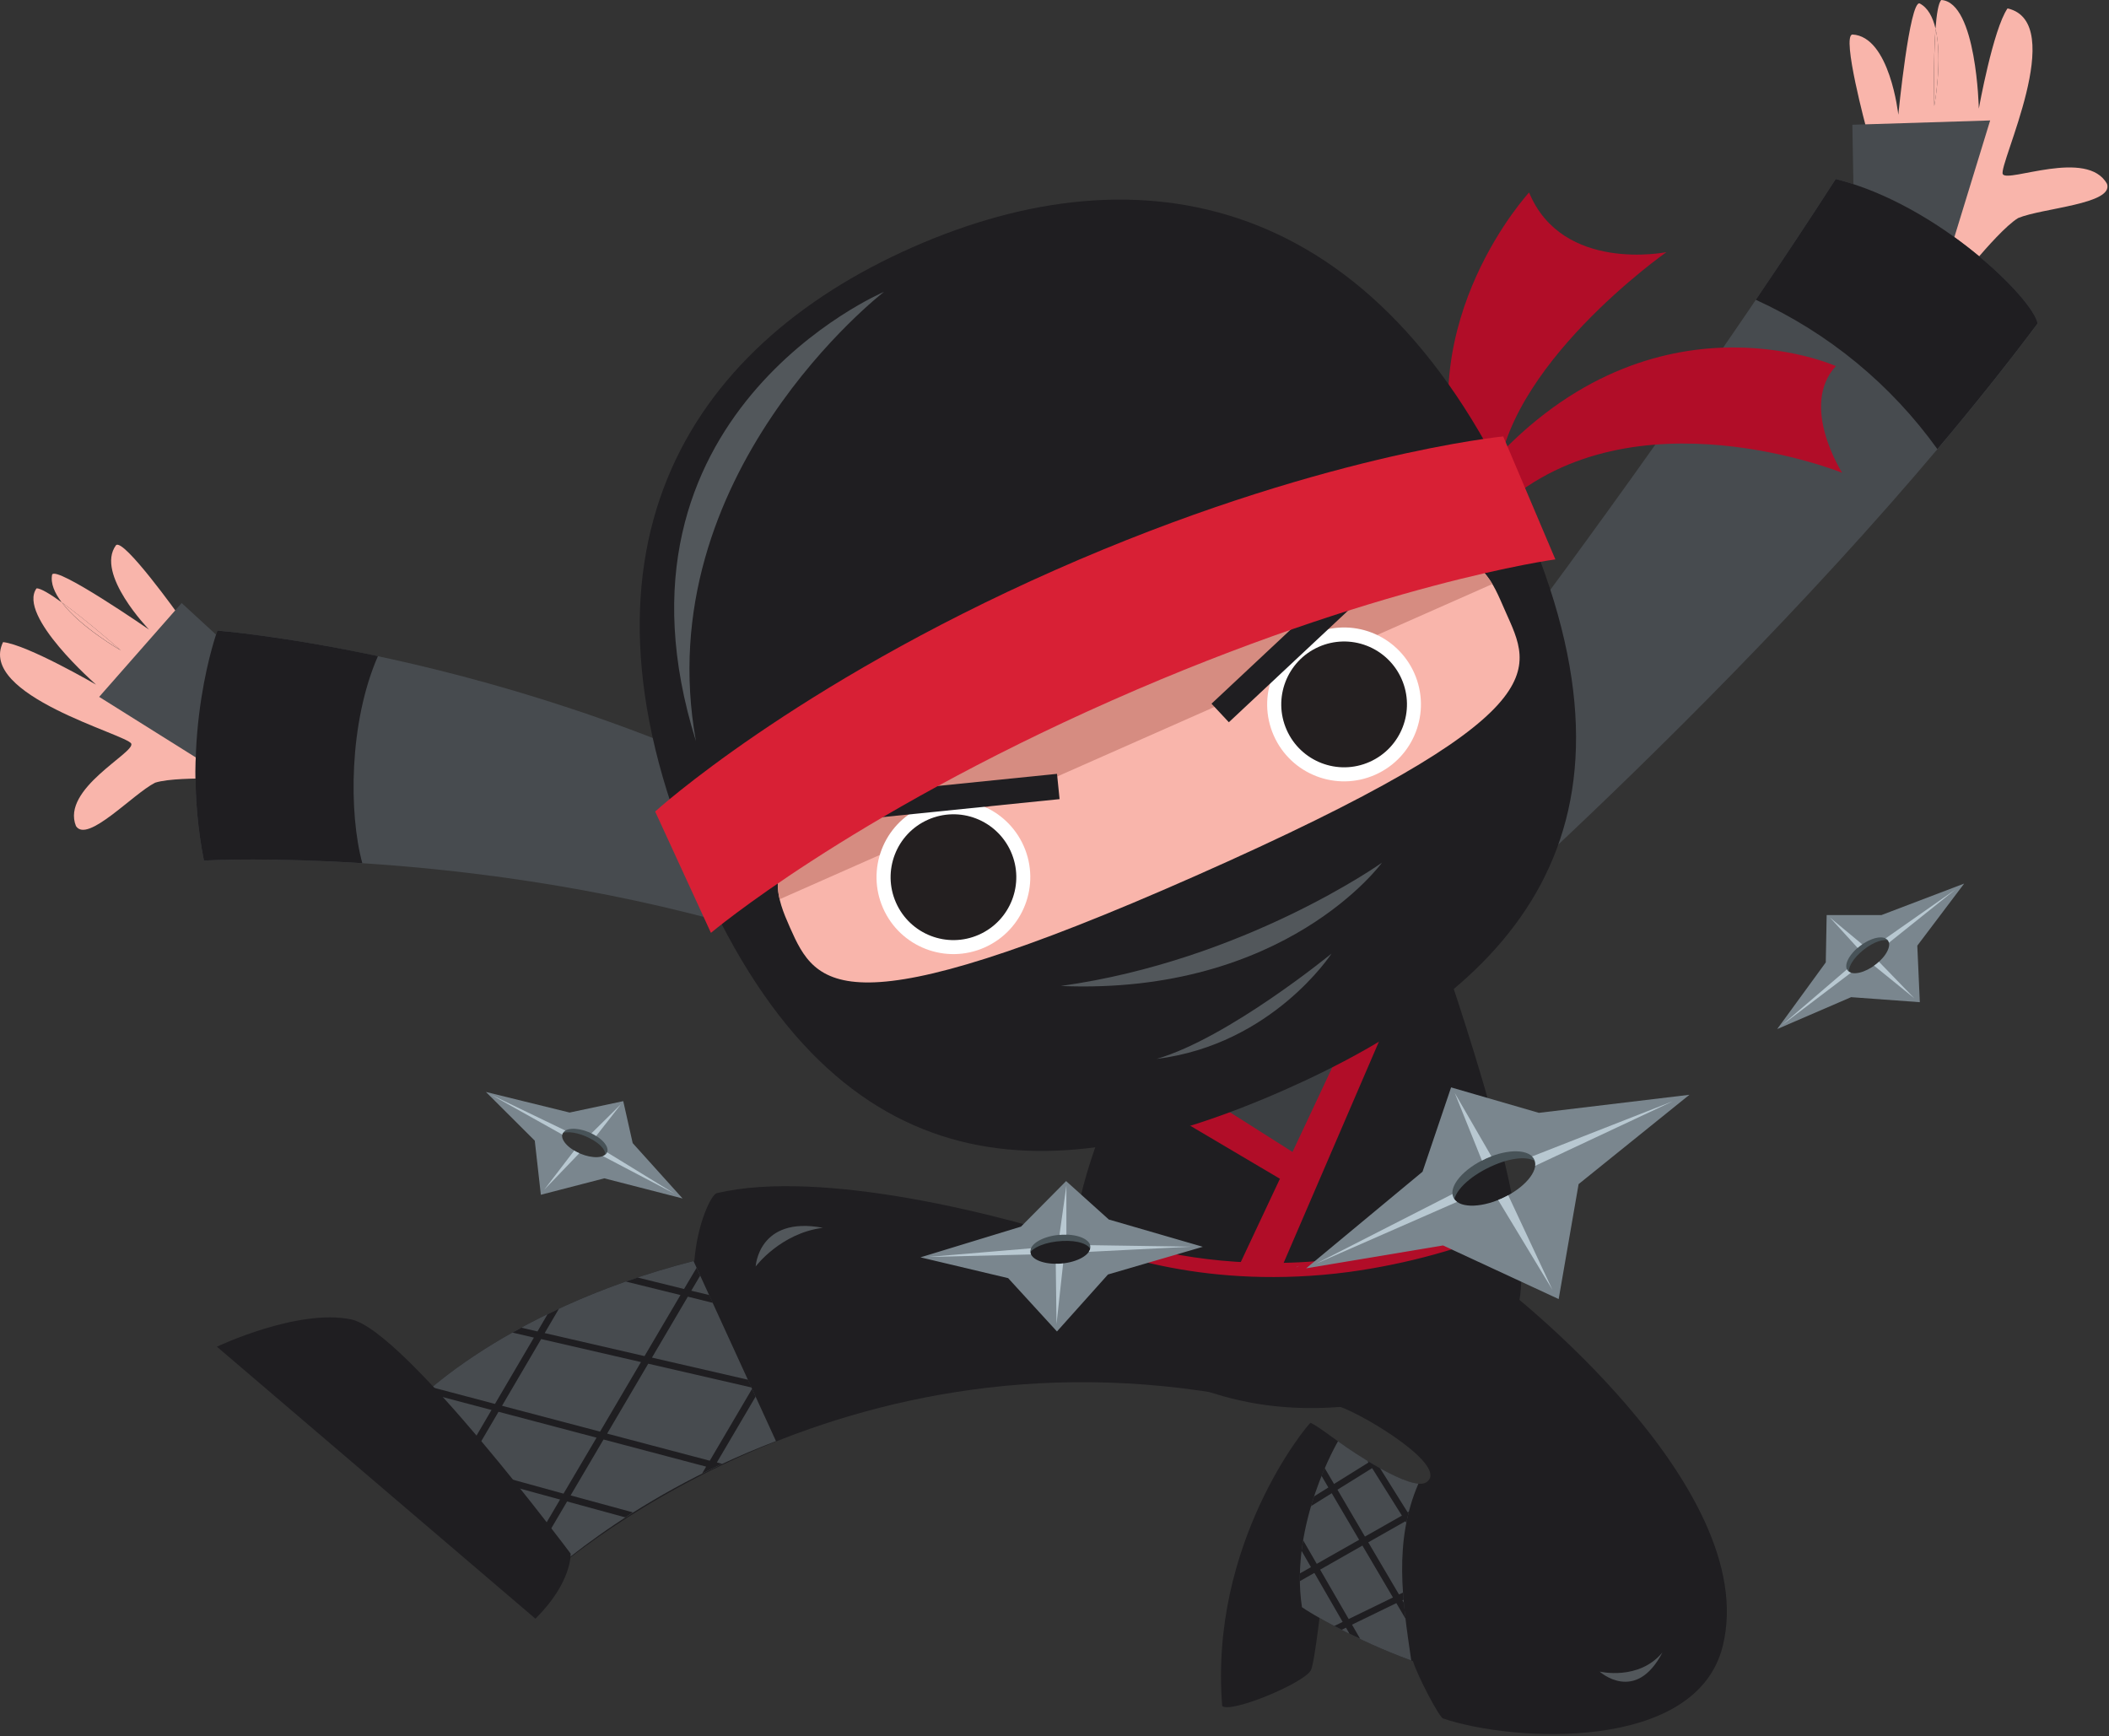 <svg height="163" viewBox="0 0 198 163" width="198" xmlns="http://www.w3.org/2000/svg"><rect x="0" y="0" width="198" height="163" fill="#333333" stroke="none"/><g fill="none"><path d="m11.347 61.059s-3.184-2.799-5.558-4.517c1.791 2.362 5.558 4.517 5.558 4.517z" fill="#f9b5ab"/><path d="m10.891 51.189c-1.98 2.684 3.101 7.921 3.101 7.921s-8.732-6.033-9.098-5.159c-.163.827.236 1.722.894 2.599 2.374 1.717 5.558 4.517 5.558 4.517s-3.776-2.154-5.558-4.517c-1.078-.777-1.987-1.335-2.36-1.306-1.831 2.561 5.593 9.036 5.593 9.036s-6.447-3.747-8.732-3.992c-2.461 5.01 11.679 8.679 12.036 9.537.356.858-6.608 4.252-5.192 7.734 1.062 1.654 5.331-3.003 7.427-4.07 1.218-.395 3.925-.399 5.239-.397l2.686-10.612-5.633-4.625s-5.251-7.366-5.961-6.664z" fill="#f9b5ab"/><path d="m9.31 65.429 9.973 6.253 2.178-11.013-4.406-4.049z" fill="#474b4f"/><path d="m19.149 80.808c1.968-.168 30.646-1.198 58.685 8.913l7.271-8.606c-30.97-19.314-64.693-21.908-64.693-21.908s-3.615 9.83-1.263 21.601z" fill="#474b4f"/><path d="m20.411 59.207s-3.615 9.83-1.263 21.601c.835-.071 6.497-.293 14.868.236-1.27-4.644-1.274-13.182 1.466-19.442-9.154-1.939-15.071-2.395-15.071-2.395z" fill="#1f1e21"/><path d="m123.005 133.615c-.368.298-9.492 11.299-8.26 26.571.885.676 7.649-2.15 8.321-3.357.673-1.207 2.553-21.497 2.553-21.497s-2.594-1.932-2.615-1.717z" fill="#1f1e21"/><path d="m67.294 112.024c-.489.113-1.812 2.731-2.103 6.348-18.115 4.621-27.555 13.938-28.036 15.565 5.761 9.232 13.199 14.97 13.199 14.97s25.636-24.547 64.278-18.034l-11.328-13.753c-9.178-3.114-26.198-7.401-36.011-5.096z" fill="#1f1e21"/><path d="m37.155 133.943c5.761 9.232 13.199 14.97 13.199 14.97s8.109-8.107 22.497-13.607l-7.741-16.907c-18.063 4.623-27.477 13.912-27.956 15.544z" fill="#474b4f"/><path d="m70.605 130.4-3.969 6.747-9.636-2.544 3.859-6.565 9.704 2.235-.333-.728-9.022-2.079 3.368-5.722 2.348.583-.335-.735-1.69-.406.838-1.417-.337-.735-1.18 1.991-4.347-1.075c-.373.123-.746.248-1.109.378l5.121 1.264-3.375 5.733-9.374-2.162 1.333-2.275c-.361.168-.708.338-1.064.506l-.944 1.616-1.513-.352-.831.458 2.008.472-3.656 6.227-5.9-1.561c-.203.17-.396.338-.583.501l6.159 1.628-3.028 5.166-3.037-.832-.208.6 2.912.796-1.18 2.003c.151.184.3.364.451.543l1.385-2.362 9.14 2.495-3.929 6.676.507.444 4.083-6.938 5.466 1.495.708-.472-5.846-1.592 3.092-5.249 9.633 2.547-.382.652c.611-.307 1.234-.612 1.888-.914l-.498-.13 3.641-6.189zm-17.7 9.839-9.135-2.516 3.033-5.171 9.204 2.431zm3.431-5.823-9.204-2.428 3.674-6.263 9.371 2.159z" fill="#1f1e21"/><path d="m181.716 2.684c-.222 2.967-.116 7.266-.116 7.266s.805-4.34.116-7.266z" fill="#f9b5ab"/><path d="m188.029 16.352c-.458-.827 6.178-14.261.446-15.563-1.355 1.949-2.697 9.411-2.697 9.411s-.205-9.986-3.523-10.2c-.274.272-.441 1.342-.543 2.684.694 2.927-.116 7.266-.116 7.266s-.106-4.299.116-7.266c-.255-1.075-.708-1.958-1.491-2.362-.944-.279-2.001 10.451-2.001 10.451s-.793-7.354-4.309-7.533c-1.053.106 1.345 8.96 1.345 8.96l-.085 7.387 10.424 4.725c.892-1.032 2.733-3.147 3.88-3.843 2.287-.945 8.968-1.299 8.342-3.196-1.838-3.357-9.329-.092-9.787-.919z" fill="#f9b5ab"/><path d="m174.023 18.353 9.227 4.668 3.592-11.712-12.937.404z" fill="#474b4f"/><path d="m172.343 16.808c-21.497 33.408-50.439 69.549-50.439 69.549l10.813 5.282s35.848-30.85 58.581-61.257c-.378-2.27-9.286-11.15-18.955-13.574z" fill="#474b4f"/><path d="m172.343 16.808c-2.421 3.766-4.942 7.559-7.502 11.339 6.807 3.105 12.683 7.938 17.046 14.02 3.287-3.895 6.459-7.85 9.411-11.795-.378-2.261-9.286-11.141-18.955-13.564z" fill="#1f1e21"/><path d="m109.452 93.673s-11.656 19.402-7.948 27.946c1.784 4.106 11.606 12.823 27.67 10.052 15.812-2.731 13.747-11.358 13.341-15.712-.883-9.485-9.135-32.116-9.135-32.116z" fill="#1f1e21"/><path d="m100.98 114.877c-.066.472-.111.931-.146 1.384 3.115 1.396 12.59 4.918 25.839 3.161 5.417-.744 10.711-2.205 15.743-4.344-.057-.432-.125-.884-.201-1.351-21.815 9.267-37.981 2.693-41.235 1.15z" fill="#b10d28"/><path d="m121.16 108.934 6.643-14.387-18.483 6.614z" fill="#3c3f42"/><g fill="#b10d28"><path d="m107.394 103.125 13.282 7.852 1.281-2.431-10.077-6.392z"/><path d="m116.199 119.11 3.984.227 10.804-25.09-4.208 2.348z"/><path d="m139.173 44.435 1.82 3.085c12.369-11.044 31.956-3.13 31.956-3.13s-4.033-6.279-.592-10.019c0 0-17.702-7.949-33.183 10.063z"/><path d="m143.556 18.072s-11.037 11.958-6.516 26.909l3.521.614c.425-11.072 15.89-21.922 15.89-21.922s-9.756 1.98-12.895-5.601z"/></g><path d="m85.643 23.229c-21.301 9.423-33.403 28.761-19.892 59.344 13.133 29.735 33.533 29.182 54.843 19.761 21.31-9.421 35.432-24.141 22.299-53.882-13.511-30.585-35.947-34.646-57.25-25.222z" fill="#1f1e21"/><path d="m65.34 69.594c-4.536-25.071 17.65-42.191 17.65-42.191s-27.248 11.575-17.65 42.191z" fill="#52575b"/><path d="m103.302 62.174c-33.112 14.646-31.593 19.352-29.143 24.899 2.45 5.547 4.899 9.839 38.016-4.807 34.566-15.289 31.593-19.35 29.141-24.899-2.452-5.549-3.45-10.482-38.014 4.807z" fill="#f9b5ab"/><path d="m103.302 62.174c-27.821 12.305-31.194 17.595-30.108 22.258l66.916-29.597c-2.421-4.075-7.769-5.504-36.808 7.34z" fill="#d68c81"/><path d="m86.589 75.75c-3.645 1.614-5.292 5.88-3.68 9.528 1.612 3.649 5.874 5.298 9.519 3.685 3.645-1.613 5.293-5.879 3.682-9.528-.774-1.753-2.211-3.126-3.997-3.817s-3.772-.644-5.523.132z" fill="#fff"/><path d="m87.122 76.962c-2.978 1.322-4.322 4.81-3.002 7.791 1.32 2.981 4.804 4.328 7.782 3.007 2.979-1.32 4.325-4.807 3.007-7.789-.633-1.433-1.81-2.556-3.271-3.121s-3.086-.525-4.517.111z" fill="#231f20"/><path d="m123.265 59.53c-3.645 1.613-5.293 5.879-3.682 9.528 1.611 3.649 5.872 5.299 9.518 3.687 3.645-1.613 5.295-5.878 3.684-9.527-.774-1.753-2.211-3.126-3.997-3.818-1.785-.692-3.772-.645-5.523.13z" fill="#fff"/><path d="m123.798 60.738c-2.978 1.322-4.322 4.81-3.002 7.791s4.804 4.328 7.782 3.007c2.979-1.32 4.325-4.807 3.007-7.789-.633-1.433-1.81-2.556-3.271-3.121s-3.086-.525-4.517.111z" fill="#231f20"/><path d="m77.269 73.772 22.125-.002-0 2.386-22.125.002z" fill="#1f1e21" transform="matrix(.995 -.101 .101 .995 -7.112 9.294)"/><path d="m111.849 58.797 20.291-.01-.001 2.385-20.291.01z" fill="#1f1e21" transform="matrix(.73 -.683 .683 .73 -8.067 99.541)"/><path d="m99.031 53.535c-24.574 10.867-37.523 22.659-37.523 22.659l5.237 11.393s12.871-10.867 37.679-21.837c24.808-10.971 41.599-13.229 41.599-13.229l-4.897-11.545s-17.523 1.689-42.094 12.558z" fill="#d82035"/><path d="m121.698 118.976.035-.005.286-.146-.293.13z" fill="#7a888f"/><path d="m140.934 120.653s-17.565 10.581-15.123 11.434c2.443.853 10.384 5.67 8.064 7.108-1.652.924-8.26-3.872-8.26-3.872s-4.576 7.76-3.384 15.575c.604.456 5.05 3.114 10.422 5.067.472 1.493 2.471 5.263 2.818 5.381 6.627 2.242 23.81 3.182 26.269-6.806 3.719-15.088-20.805-33.887-20.805-33.887z" fill="#1f1e21"/><path d="m125.616 135.323s-4.576 7.76-3.384 15.575c.597.451 4.956 3.071 10.261 5.008-.812-5.589-1.692-11.117.673-16.609-2.313-.18-7.549-3.973-7.549-3.973z" fill="#474b4f"/><path d="m129.561 137.846c-.399-.222-.793-.456-1.18-.687l.097.156-3.235 2.015-.873-1.488c-.097.236-.198.472-.3.723l.64 1.096-1.348.841c-.097.295-.194.6-.286.914l1.952-1.217 2.572 4.375-3.979 2.256-1.277-2.213c-.057.328-.104.664-.144 1.002l.878 1.521-1.036.588v.723l1.355-.77 2.657 4.602-.784.38c.219.116.448.236.689.357l.408-.196.328.572c.315.157.649.315 1.003.472l-.767-1.328 4.161-2.022.871 1.479c-.061-.502-.116-1.006-.163-1.51l-.142-.236.118-.059c-.019-.222-.04-.444-.052-.669l-.382.184-2.884-4.897 3.486-1.977.092.146c.068-.35.149-.709.236-1.054l-.118.069zm1.215 12.142-4.158 2.022-2.679-4.635 3.969-2.261zm-2.631-5.719-2.579-4.401 3.252-2.025 2.797 4.458z" fill="#1f1e21"/><path d="m32.99 123.885c-5.013-1.063-12.628 2.556-12.628 2.556s28.18 24.06 29.905 25.539c3.453-3.416 3.304-6.111 3.304-6.111s-15.576-20.918-20.581-21.984z" fill="#1f1e21"/><path d="m129.741 80.999s-12.923 9.182-30.151 11.575c21.131.881 30.151-11.575 30.151-11.575z" fill="#52575b"/><path d="m125.007 89.532s-9.676 7.93-16.418 9.889c10.872-1.347 16.418-9.889 16.418-9.889z" fill="#52575b"/><path d="m139.473 108.69c-2.24 1.042-3.705 2.811-3.266 3.955.062.158.159.299.283.413-.085-1.129 1.416-2.575 3.457-3.522 1.928-.895 3.674-1.054 4.441-.328-.007-.114-.03-.226-.068-.333-.439-1.141-2.608-1.224-4.847-.184z" fill="#485358"/><path d="m136.233 102.095-2.681 7.918-10.927 9.069 12.852-2.147 10.856 5.034 1.871-10.791 10.405-8.389-14.134 1.696zm4.751 10.434c-2.11.945-4.151.888-4.559-.146-.408-1.035.979-2.651 3.087-3.61 2.107-.959 4.151-.888 4.559.149.408 1.037-.977 2.651-3.087 3.607z" fill="#7a868e"/><path d="m136.363 112.109-12.803 6.537 13.232-5.802c-.164-.115-.292-.275-.368-.461-.031-.089-.052-.181-.061-.274z" fill="#b8c8d1"/><path d="m139.129 108.969c.127-.066.25-.135.382-.196.17-.073.335-.142.503-.206l-3.441-5.953z" fill="#b8c8d1"/><path d="m144.07 108.922c.062.172.081.356.057.536l12.928-6.064-13.216 5.183c.1.098.179.215.231.345z" fill="#b8c8d1"/><path d="m140.984 112.529c-.113.05-.224.09-.337.135l5.102 8.438-4.151-8.878c-.201.107-.406.209-.614.305z" fill="#b8c8d1"/><path d="m99.76 115.86c-1.652.078-3.11.813-3.24 1.642-.018.111-.009.224.026.331.33-.732 1.702-1.25 3.205-1.318 1.428-.069 2.504.279 2.705.931.036-.075.061-.154.076-.236.127-.817-1.112-1.427-2.771-1.349z" fill="#485358"/><path d="m100.09 110.892-4.234 4.276-9.44 2.884 8.234 1.954 4.581 5.006 4.791-5.351 8.902-2.599-8.826-2.563zm2.277 6.291c-.111.756-1.463 1.417-3.018 1.469-1.555.052-2.723-.503-2.612-1.259.111-.756 1.463-1.417 3.018-1.472 1.555-.054 2.726.508 2.612 1.261z" fill="#7a868e"/><path d="m96.793 117.204-9.676.813 9.676-.236c-.058-.119-.079-.252-.059-.383.013-.066.033-.131.059-.194z" fill="#b8c8d1"/><path d="m99.755 115.921h.361v-4.616l-.649 4.64c.094-.007.191-.019.288-.024z" fill="#b8c8d1"/><path d="m102.368 117.183c-.022.127-.072.247-.146.352l9.593-.484-9.466-.142c.025.089.032.182.019.274z" fill="#b8c8d1"/><path d="m99.118 118.652.071 5.67.623-5.696c-.146.017-.297.028-.453.033-.092-.002-.17-.005-.241-.007z" fill="#b8c8d1"/><path d="m174.544 88.807c-1.086.867-1.598 1.987-1.137 2.506.066.073.146.132.236.172-.26-.569.34-1.533 1.326-2.315.944-.742 1.902-1.082 2.473-.824-.024-.059-.058-.113-.101-.161-.455-.52-1.709-.241-2.797.621z" fill="#485358"/><path d="m171.493 85.915-.083 4.446-4.562 6.258 6.941-2.995 6.45.472-.236-5.308 4.401-5.83-7.774 2.96zm4.618 4.63c-1.029.803-2.207 1.07-2.629.6-.422-.47.073-1.5 1.102-2.301s2.204-1.068 2.627-.6-.071 1.502-1.1 2.301z" fill="#7a868e"/><path d="m173.482 91.145c-.033-.04-.061-.084-.085-.13l-6.108 5.235 6.488-4.923c-.113-.033-.215-.095-.295-.182z" fill="#b8c8d1"/><path d="m174.4 89c.061-.052.118-.104.184-.156s.165-.123.248-.18l-3.049-2.535z" fill="#b8c8d1"/><path d="m177.211 88.244c.066.077.111.168.132.267l6.261-5.013-6.589 4.616c.072.031.139.075.196.13z" fill="#b8c8d1"/><path d="m176.111 90.545c-.057.045-.113.08-.168.12l3.788 3.071-3.332-3.44c-.092.087-.186.18-.288.248z" fill="#b8c8d1"/><path d="m55.773 106.47c-1.166-.612-2.52-.721-3.028-.236-.069.065-.121.146-.151.236.595-.34 1.786-.128 2.832.432 1.001.529 1.55 1.181 1.359 1.689.06-.032.116-.072.165-.118.517-.494-.017-1.384-1.178-2.003z" fill="#485358"/><path d="m58.513 103.387-5.036 1.07-7.856-1.932 4.585 4.571.571 5.081 5.957-1.543 7.347 1.89-4.682-5.197zm-1.652 4.992c-.458.442-1.706.326-2.789-.26-1.083-.586-1.588-1.417-1.133-1.866.455-.449 1.709-.328 2.792.26 1.083.588 1.595 1.422 1.145 1.866z" fill="#7a868e"/><path d="m52.792 106.524c.022-.104.076-.199.153-.272.041-.039.086-.073.135-.102l-6.971-3.362z" fill="#b8c8d1"/><path d="m55.737 106.512c.081.044.16.092.236.144l2.336-2.991-2.78 2.743z" fill="#b8c8d1"/><path d="m56.875 108.378c-.08.073-.174.129-.276.165l6.745 3.543-6.348-3.893c-.028.069-.069.131-.12.184z" fill="#b8c8d1"/><path d="m53.915 108.022-2.832 3.695 3.304-3.44c-.111-.05-.217-.102-.326-.158-.04-.031-.092-.066-.146-.097z" fill="#b8c8d1"/><path d="m70.945 118.91s2.32-3.118 6.311-3.633c-6.056-1.132-6.311 3.633-6.311 3.633z" fill="#52575b"/><path d="m150.178 156.945s3.37 3.071 5.9-1.8c-2.228 2.684-5.9 1.8-5.9 1.8z" fill="#52575b"/></g></svg>